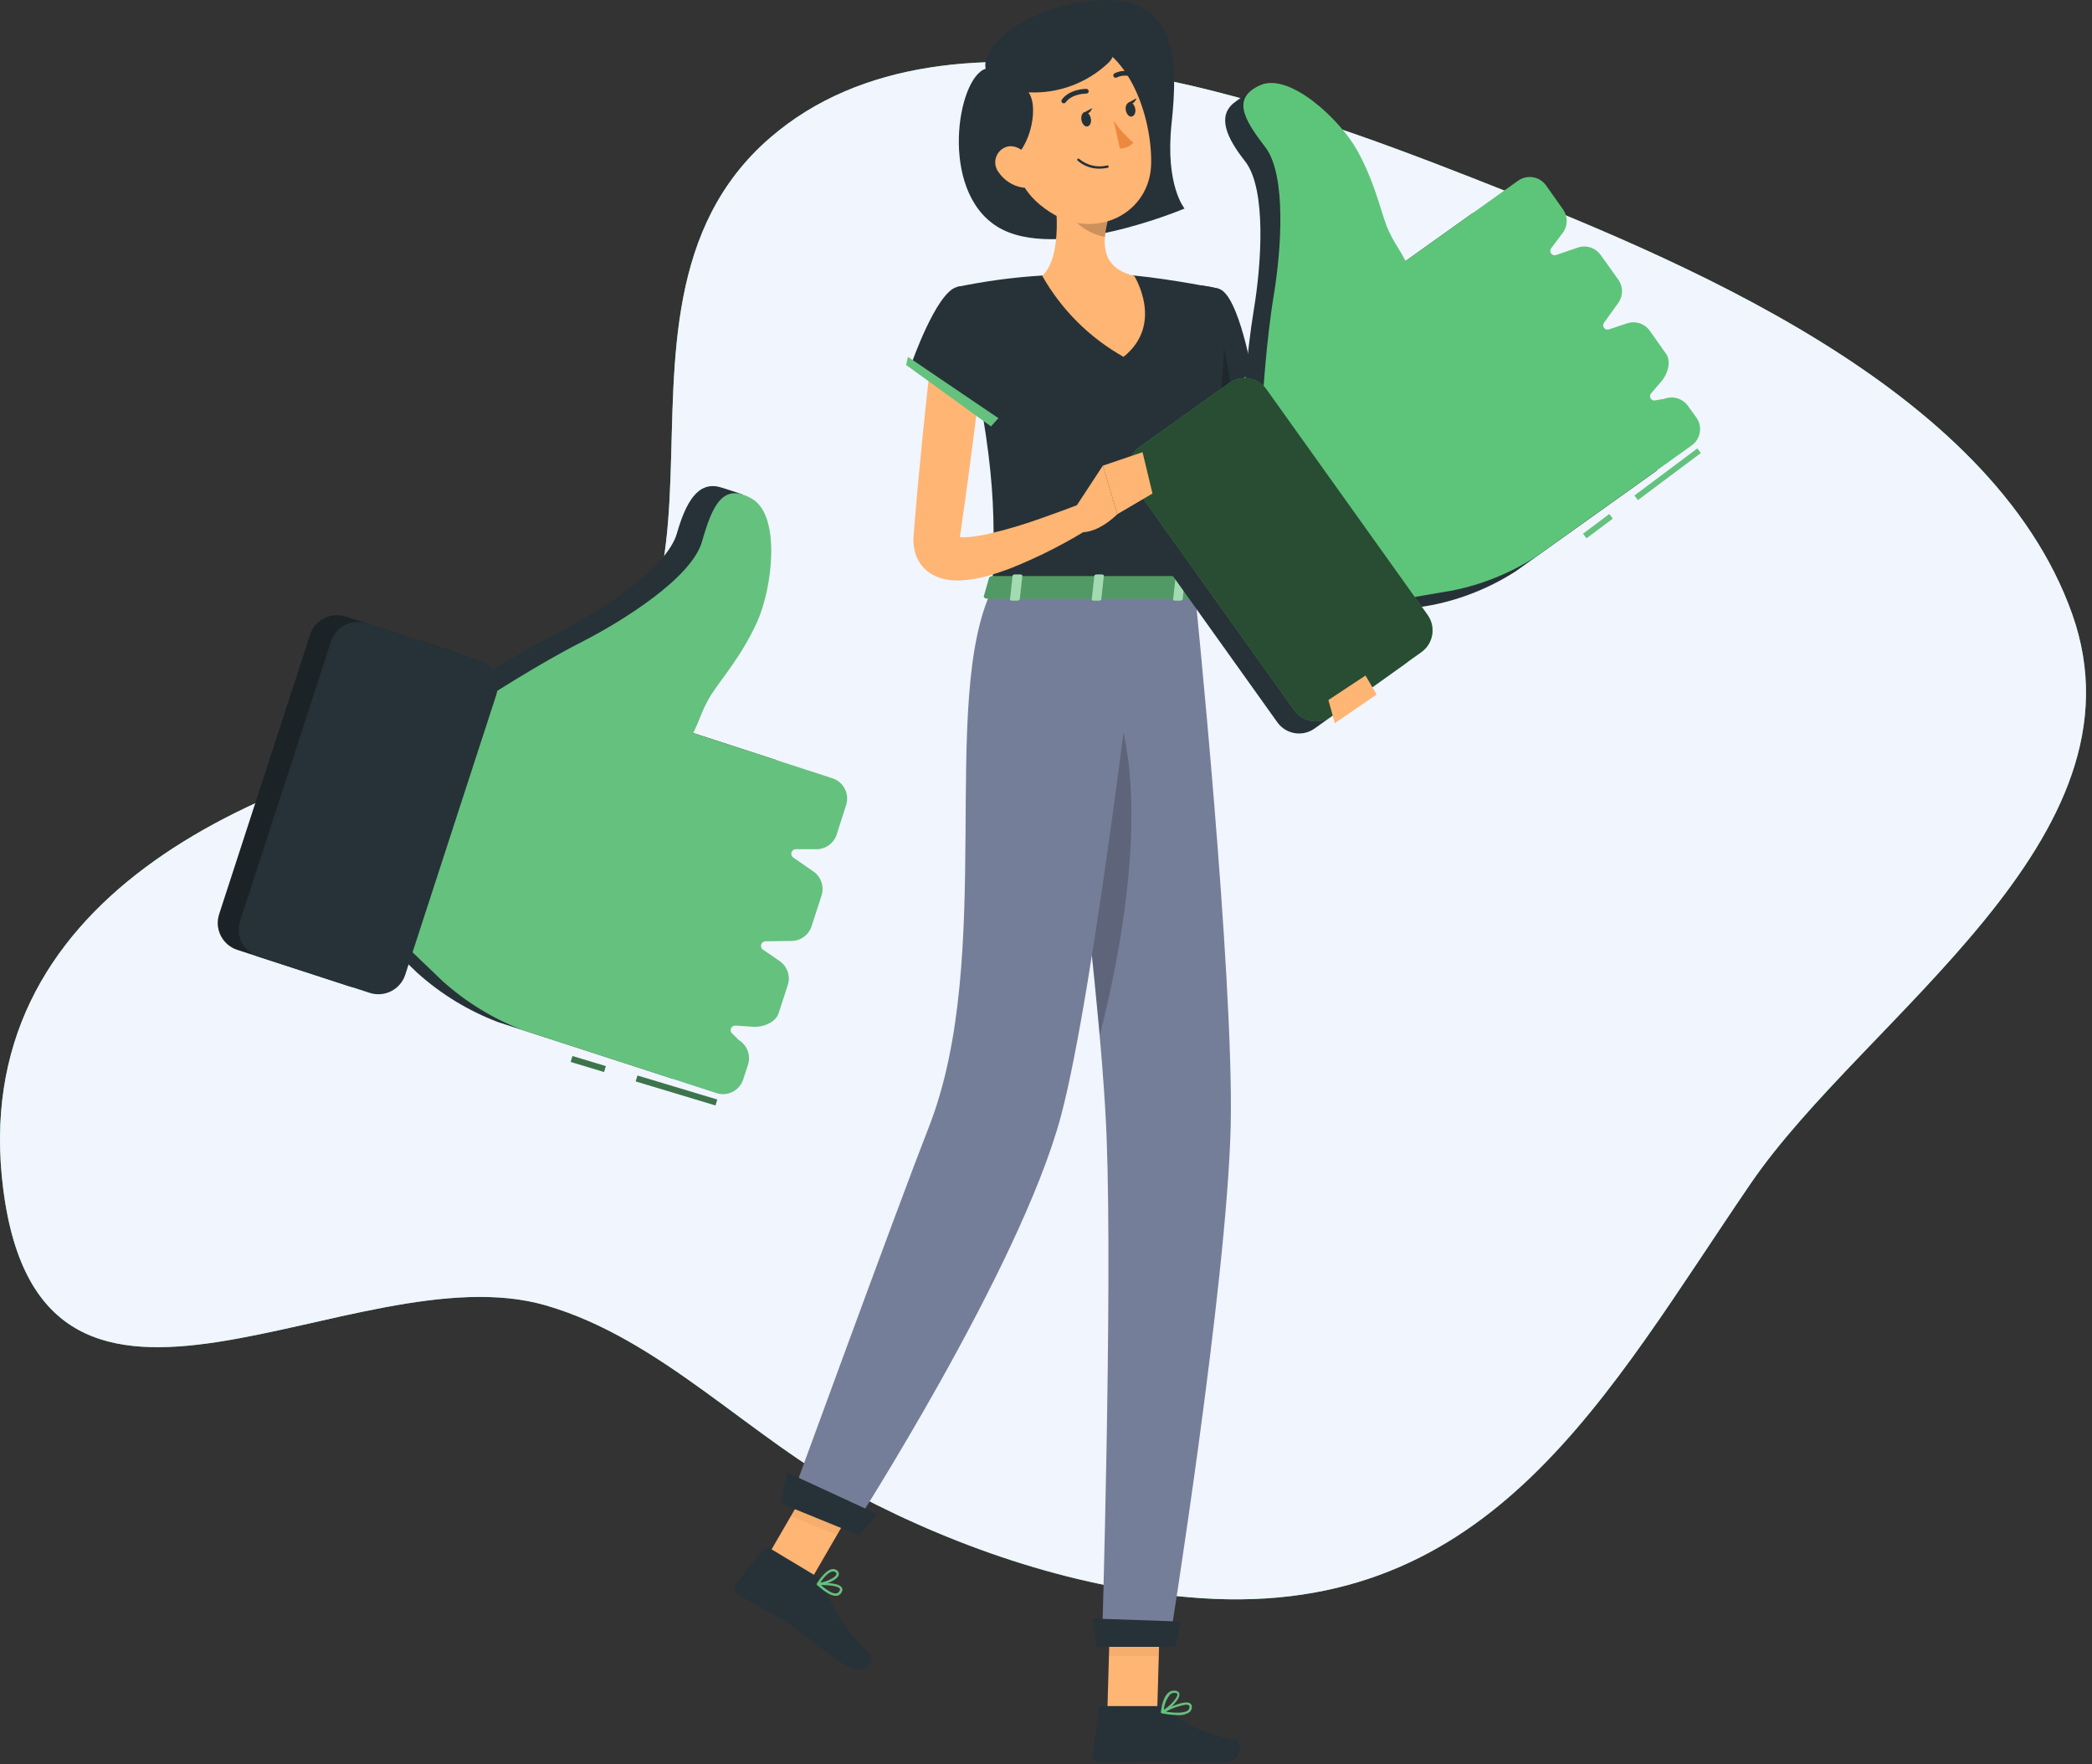 <svg width="338" height="285" viewBox="0 0 338 285" fill="none" xmlns="http://www.w3.org/2000/svg">
<rect x="0" y="0" width="338" height="285" fill="#333333" stroke="none"/>
<path d="M88.136 210.892C106.856 216.282 121.306 232.462 138.306 241.432C155.306 250.402 174.706 256.892 193.956 258.202C241.066 261.422 259.656 225.102 282.866 191.202C301.326 164.202 347.756 135.532 334.776 99.142C321.636 62.292 270.966 41.712 237.776 28.702C207.116 16.702 153.626 -2.998 124.426 22.252C91.086 51.062 129.526 108.512 80.336 117.812C41.046 125.242 -5.474 145.232 0.526 192.142C6.886 241.872 57.236 201.982 88.136 210.892Z" fill="#65C17E"/>
<path d="M88.136 210.892C106.856 216.282 121.306 232.462 138.306 241.432C155.306 250.402 174.706 256.892 193.956 258.202C241.066 261.422 259.656 225.102 282.866 191.202C301.326 164.202 347.756 135.532 334.776 99.142C321.636 62.292 270.966 41.712 237.776 28.702C207.116 16.702 153.626 -2.998 124.426 22.252C91.086 51.062 129.526 108.512 80.336 117.812C41.046 125.242 -5.474 145.232 0.526 192.142C6.886 241.872 57.236 201.982 88.136 210.892Z" fill="#F0F5FE"/>
<path d="M50.106 102.539L35.411 147.711C34.632 150.107 35.942 152.68 38.337 153.459L56.351 159.319C58.746 160.098 61.319 158.788 62.099 156.393L76.793 111.221C77.573 108.825 76.263 106.252 73.867 105.473L55.853 99.613C53.458 98.834 50.885 100.144 50.106 102.539Z" fill="#263238"/>
<path opacity="0.3" d="M50.106 102.539L35.411 147.711C34.632 150.107 35.942 152.68 38.337 153.459L56.351 159.319C58.746 160.098 61.319 158.788 62.099 156.393L76.793 111.221C77.573 108.825 76.263 106.252 73.867 105.473L55.853 99.613C53.458 98.834 50.885 100.144 50.106 102.539Z" fill="black"/>
<path d="M125.49 122.82L107.949 117.11L108.622 117.325C109.836 114.82 109.388 113.287 110.846 110.914C112.715 108.026 115.789 104.624 118.275 99.129C120.144 95.017 119.901 79.859 119.901 79.859C119.901 79.859 116.845 78.831 116.275 78.691C112.734 77.756 110.79 81.205 109.369 86.167C107.715 91.933 96.828 98.849 89.837 102.419C82.847 105.989 74.726 111.259 74.679 111.297L61.895 151.875L67.408 157.164C71.236 160.614 75.673 163.32 80.492 165.145L108.734 174.304L125.49 122.82Z" fill="#263238"/>
<path d="M136.703 130.081C136.843 129.652 136.897 129.199 136.862 128.748C136.827 128.298 136.704 127.859 136.499 127.456C136.294 127.053 136.012 126.695 135.669 126.401C135.325 126.108 134.927 125.885 134.498 125.745L112.003 118.437C113.218 115.932 113.443 114.624 114.9 112.25C116.77 109.362 119.844 105.961 122.33 100.466C124.816 94.97 126.199 83.27 121.47 80.569C116.741 77.868 115.069 81.747 113.415 87.522C111.76 93.298 100.882 100.204 93.883 103.774C86.883 107.344 78.781 112.624 78.734 112.624L65.949 153.183L71.463 158.472C75.292 161.923 79.728 164.632 84.547 166.463L115.742 176.602C116.171 176.744 116.624 176.799 117.075 176.764C117.526 176.73 117.965 176.607 118.368 176.402C118.771 176.197 119.13 175.914 119.423 175.57C119.717 175.226 119.939 174.827 120.078 174.397L120.844 172.042C121.085 171.31 121.072 170.518 120.807 169.794C120.543 169.07 120.042 168.456 119.386 168.051L118.34 167.023C118.213 166.928 118.12 166.795 118.075 166.643C118.03 166.491 118.036 166.328 118.09 166.18C118.145 166.031 118.246 165.903 118.378 165.816C118.51 165.729 118.667 165.687 118.826 165.696L121.508 165.883C123.115 166.042 125.246 165.276 125.788 163.743L127.274 159.164C127.51 158.44 127.5 157.659 127.245 156.942C126.989 156.225 126.503 155.613 125.863 155.202L123.265 153.426C123.136 153.337 123.038 153.209 122.987 153.061C122.935 152.913 122.932 152.752 122.978 152.603C123.024 152.453 123.116 152.321 123.242 152.227C123.367 152.133 123.519 152.082 123.676 152.08L127.9 152.024C128.618 152.014 129.315 151.78 129.893 151.355C130.471 150.929 130.902 150.333 131.124 149.65L132.731 144.697C132.961 143.993 132.957 143.234 132.721 142.533C132.486 141.831 132.031 141.223 131.423 140.8L128.162 138.548C128.032 138.458 127.934 138.33 127.883 138.181C127.832 138.032 127.83 137.871 127.876 137.72C127.923 137.57 128.017 137.439 128.144 137.345C128.271 137.252 128.425 137.202 128.582 137.202H131.76C132.51 137.233 133.251 137.018 133.868 136.59C134.486 136.161 134.946 135.543 135.18 134.829L136.703 130.081Z" fill="#65C17E"/>
<path d="M53.481 103.632L38.786 148.805C38.007 151.2 39.317 153.773 41.712 154.552L59.726 160.412C62.121 161.191 64.694 159.881 65.473 157.486L80.168 112.314C80.948 109.918 79.638 107.345 77.242 106.566L59.228 100.706C56.833 99.927 54.26 101.237 53.481 103.632Z" fill="#263238"/>
<path d="M92.493 170.625L92.207 171.573L97.594 173.195L97.88 172.246L92.493 170.625Z" fill="#65C17E"/>
<path opacity="0.4" d="M92.493 170.625L92.207 171.573L97.594 173.195L97.88 172.246L92.493 170.625Z" fill="black"/>
<path d="M102.996 173.77L102.711 174.719L115.597 178.597L115.883 177.648L102.996 173.77Z" fill="#65C17E"/>
<path opacity="0.4" d="M102.996 173.77L102.711 174.719L115.597 178.597L115.883 177.648L102.996 173.77Z" fill="black"/>
<path d="M159.256 11.105C154.676 12.516 151.658 30.73 161.125 36.618C170.592 42.505 191.385 33.693 191.385 33.693C191.385 33.693 188.236 29.955 189.282 20.02C190.31 10.292 190.731 -2.408 174.563 0.395C164.022 2.171 158.527 7.956 159.256 11.105Z" fill="#263238"/>
<path d="M199.481 55.935C199.696 58.215 199.967 60.71 200.313 63.093C200.659 65.477 201.014 67.906 201.49 70.28C202.375 74.993 203.625 79.63 205.228 84.149L205.855 85.793C205.967 86.092 206.042 86.242 206.135 86.466C206.228 86.691 206.35 86.896 206.462 87.12C206.982 88.077 207.566 88.998 208.21 89.877C209.625 91.794 211.141 93.635 212.752 95.391C214.368 97.204 216.06 98.989 217.807 100.737C219.555 102.484 221.331 104.251 223.097 105.961L220.592 109.185C216.275 106.372 212.168 103.248 208.303 99.84C206.313 98.096 204.44 96.222 202.696 94.232C201.758 93.161 200.902 92.021 200.135 90.821C199.939 90.485 199.743 90.176 199.556 89.821C199.369 89.466 199.154 89.074 199.042 88.793L198.219 86.924C197.163 84.488 196.252 81.992 195.491 79.448C194.687 76.943 194.089 74.401 193.519 71.859C192.949 69.317 192.481 66.766 192.117 64.206C191.752 61.645 191.435 59.112 191.285 56.383L199.481 55.935Z" fill="#FFB573"/>
<path d="M196.871 46.636C200.189 47.477 202.478 61.14 202.478 61.14L189.843 69.775C189.843 69.775 184.619 53.58 187.171 49.935C189.843 46.132 192.021 45.403 196.871 46.636Z" fill="#263238"/>
<path opacity="0.2" d="M196.571 49.683L199.122 63.458L193.973 66.944L196.571 49.683Z" fill="black"/>
<path d="M189.115 71.177L203.385 60.953L203.096 59.636L188.152 69.682L189.115 71.177Z" fill="#65C17E"/>
<path d="M178.91 276.58H186.966L187.499 257.927H179.443L178.91 276.58Z" fill="#FFB573"/>
<path d="M123.203 252.842L130.661 255.88L140.109 239.591L132.651 236.544L123.203 252.842Z" fill="#FFB573"/>
<path d="M132.06 254.768L124.285 250.095C124.153 250.011 123.994 249.98 123.84 250.008C123.686 250.036 123.548 250.12 123.453 250.244L118.911 255.852C118.804 255.996 118.727 256.161 118.688 256.336C118.648 256.512 118.646 256.693 118.681 256.87C118.716 257.046 118.788 257.213 118.892 257.36C118.997 257.506 119.13 257.629 119.285 257.721C122.023 259.291 123.425 259.908 126.846 261.936C128.958 263.188 133.901 267.477 136.808 269.197C139.714 270.916 141.574 268.15 140.546 267.169C137.118 264.068 134.522 260.158 132.995 255.796C132.814 255.354 132.483 254.99 132.06 254.768Z" fill="#263238"/>
<path d="M187.239 275.645H178.192C178.036 275.642 177.883 275.696 177.764 275.798C177.645 275.899 177.568 276.041 177.547 276.197L176.519 283.355C176.5 283.536 176.518 283.719 176.574 283.892C176.63 284.065 176.722 284.224 176.844 284.359C176.966 284.494 177.114 284.602 177.281 284.675C177.447 284.749 177.627 284.786 177.809 284.785C180.958 284.729 182.482 284.551 186.463 284.551C188.911 284.551 193.939 284.804 197.36 284.804C200.78 284.804 200.92 281.458 199.509 281.159C193.201 279.795 190.715 277.925 188.584 276.14C188.209 275.82 187.732 275.644 187.239 275.645Z" fill="#263238"/>
<g opacity="0.2">
<path opacity="0.2" d="M187.496 257.927L187.216 267.543H179.16L179.441 257.927H187.496Z" fill="black"/>
<path opacity="0.2" d="M132.648 236.553L140.105 239.6L135.227 247.992L127.77 244.946L132.648 236.553Z" fill="black"/>
</g>
<path d="M196.869 46.636C196.869 46.636 200.701 47.982 193.019 95.232H160.31C160.861 81.915 160.88 73.738 154.516 46.384C159.093 45.423 163.734 44.798 168.403 44.515C173.35 44.164 178.315 44.164 183.262 44.515C189.626 45.15 196.869 46.636 196.869 46.636Z" fill="#263238"/>
<path d="M169.871 27.843C170.806 32.627 171.74 41.384 168.395 44.571C171.499 50.046 176.039 54.569 181.525 57.654C188.16 52.355 183.254 44.571 183.254 44.571C177.918 43.3 178.058 39.347 178.983 35.627L169.871 27.843Z" fill="#FFB573"/>
<path opacity="0.2" d="M173.584 31.02L178.986 35.627C178.757 36.491 178.604 37.373 178.528 38.263C176.49 37.973 173.285 36.235 172.855 34.02C172.649 32.973 173.416 31.515 173.584 31.02Z" fill="black"/>
<path d="M161.854 20.17C164.069 27.852 164.836 31.151 169.658 34.272C176.91 38.945 185.863 34.581 185.994 26.385C186.115 19.02 182.48 7.694 174.172 6.292C172.34 5.973 170.457 6.128 168.702 6.741C166.947 7.355 165.378 8.406 164.144 9.797C162.91 11.188 162.052 12.87 161.651 14.686C161.25 16.501 161.32 18.389 161.854 20.17Z" fill="#FFB573"/>
<path d="M166.181 14.918C168.106 17.665 165.984 25.198 162.826 25.908C160.293 26.431 158.919 22.254 158.471 20.572C158.36 20.145 158.338 19.7 158.405 19.264L159.237 13.824C159.353 13.055 159.741 12.352 160.33 11.843L166.265 6.722C166.718 6.33 167.271 6.071 167.863 5.974L176.274 4.582C176.886 4.479 177.515 4.553 178.087 4.797C178.59 5.009 179.033 5.345 179.373 5.773C179.713 6.201 179.94 6.708 180.033 7.247C180.126 7.786 180.082 8.339 179.905 8.857C179.729 9.374 179.425 9.839 179.021 10.208C177.307 11.816 175.287 13.061 173.081 13.87C170.874 14.68 168.528 15.036 166.181 14.918Z" fill="#263238"/>
<path d="M193.02 95.251C193.02 95.251 199.375 157.295 198.842 181.864C198.254 207.414 188.908 265.683 188.908 265.683H178.04C178.04 265.683 179.759 208.9 178.796 183.808C177.75 156.454 169.059 95.251 169.059 95.251H193.02Z" fill="#757E98"/>
<path d="M177.097 266.075H189.881L190.816 261.991L176.508 261.496L177.097 266.075Z" fill="#263238"/>
<path opacity="0.2" d="M178.907 110.689C186.944 126.848 180.515 156.342 177.674 167.304C176.216 150.828 173.767 130.689 171.852 115.904C173.066 107.531 175.197 103.279 178.907 110.689Z" fill="black"/>
<path d="M184.375 95.251C184.375 95.251 176.964 159.734 171.375 180.462C164.731 205.05 137.732 247.002 137.732 247.002L127.555 242.852C127.555 242.852 144.984 195.088 150.068 182.107C160.908 154.463 151.628 113.259 160.292 95.195L184.375 95.251Z" fill="#757E98"/>
<path d="M126.184 242.908L138.8 248.058L141.762 244.637L127.193 237.908L126.184 242.908Z" fill="#263238"/>
<path d="M174.741 19.479C174.881 20.105 175.33 20.544 175.741 20.413C176.152 20.282 176.376 19.731 176.236 19.095C176.096 18.46 175.648 18.021 175.236 18.114C174.825 18.208 174.601 18.843 174.741 19.479Z" fill="#263238"/>
<path d="M181.909 17.881C182.049 18.516 182.498 18.955 182.909 18.815C183.32 18.675 183.544 18.133 183.404 17.497C183.264 16.862 182.815 16.423 182.404 16.563C181.993 16.703 181.769 17.245 181.909 17.881Z" fill="#263238"/>
<path d="M182.227 16.637L183.647 15.862C183.647 15.862 183.133 17.226 182.227 16.637Z" fill="#263238"/>
<path d="M179.945 19.516C180.833 20.837 181.899 22.029 183.113 23.058C182.842 23.362 182.507 23.603 182.133 23.764C181.758 23.926 181.353 24.004 180.945 23.992L179.945 19.516Z" fill="#ED893E"/>
<path d="M178.041 27.235C178.356 27.217 178.668 27.173 178.976 27.104C179.025 27.091 179.068 27.06 179.096 27.017C179.123 26.973 179.134 26.921 179.125 26.871C179.12 26.847 179.109 26.824 179.095 26.804C179.081 26.784 179.063 26.767 179.042 26.754C179.021 26.741 178.998 26.732 178.974 26.728C178.95 26.724 178.925 26.725 178.901 26.73C178.114 26.924 177.293 26.93 176.503 26.746C175.714 26.562 174.98 26.195 174.359 25.674C174.342 25.656 174.322 25.642 174.3 25.632C174.277 25.622 174.253 25.617 174.228 25.617C174.203 25.617 174.179 25.622 174.157 25.632C174.134 25.642 174.114 25.656 174.097 25.674C174.062 25.711 174.043 25.759 174.043 25.81C174.043 25.86 174.062 25.909 174.097 25.945C174.634 26.415 175.26 26.771 175.938 26.992C176.615 27.214 177.331 27.297 178.041 27.235Z" fill="#263238"/>
<path d="M161.347 27.833C161.779 28.467 162.331 29.01 162.972 29.43C163.614 29.85 164.332 30.14 165.085 30.282C167.104 30.656 167.889 28.805 167.216 27.002C166.571 25.375 164.749 23.263 162.796 23.675C162.371 23.779 161.979 23.988 161.655 24.282C161.332 24.577 161.087 24.948 160.943 25.361C160.799 25.774 160.761 26.217 160.831 26.648C160.902 27.08 161.079 27.488 161.347 27.833Z" fill="#FFB573"/>
<path d="M171.751 16.675C171.829 16.699 171.911 16.698 171.988 16.673C172.065 16.648 172.133 16.599 172.181 16.535C173.218 15.105 175.489 15.123 175.508 15.123C175.558 15.125 175.608 15.116 175.655 15.098C175.702 15.08 175.745 15.053 175.782 15.018C175.818 14.983 175.847 14.942 175.868 14.896C175.888 14.85 175.899 14.8 175.901 14.75C175.901 14.649 175.862 14.552 175.792 14.479C175.723 14.405 175.628 14.362 175.527 14.357C175.415 14.357 172.826 14.357 171.564 16.086C171.534 16.126 171.512 16.172 171.5 16.221C171.487 16.27 171.485 16.321 171.493 16.37C171.501 16.42 171.519 16.468 171.545 16.51C171.572 16.553 171.607 16.59 171.648 16.619C171.677 16.646 171.713 16.666 171.751 16.675Z" fill="#263238"/>
<path d="M183.393 12.628C183.459 12.624 183.523 12.602 183.578 12.566C183.634 12.53 183.68 12.481 183.711 12.423C183.757 12.332 183.764 12.227 183.733 12.131C183.701 12.035 183.633 11.955 183.543 11.909C183.011 11.618 182.417 11.462 181.811 11.452C181.206 11.442 180.607 11.58 180.066 11.853C180.022 11.877 179.983 11.91 179.951 11.95C179.92 11.989 179.897 12.035 179.884 12.084C179.871 12.133 179.868 12.184 179.875 12.235C179.882 12.285 179.9 12.333 179.926 12.376C179.977 12.461 180.059 12.524 180.155 12.55C180.251 12.576 180.353 12.564 180.44 12.516C180.872 12.306 181.348 12.204 181.828 12.217C182.307 12.23 182.777 12.358 183.197 12.591C183.258 12.621 183.326 12.634 183.393 12.628Z" fill="#263238"/>
<path d="M135.156 257.824H135.249C135.432 257.785 135.601 257.698 135.741 257.574C135.88 257.449 135.985 257.291 136.044 257.113C136.093 257.009 136.114 256.894 136.104 256.779C136.094 256.664 136.054 256.554 135.988 256.459C135.399 255.618 132.492 255.721 132.165 255.74C132.127 255.74 132.09 255.752 132.058 255.774C132.027 255.795 132.002 255.826 131.988 255.861C131.968 255.892 131.957 255.927 131.957 255.964C131.957 256 131.968 256.036 131.988 256.067C132.782 256.768 134.156 257.936 135.156 257.824ZM132.642 256.085C133.801 256.085 135.371 256.216 135.679 256.655C135.707 256.699 135.721 256.749 135.721 256.8C135.721 256.852 135.707 256.902 135.679 256.945C135.644 257.064 135.578 257.172 135.488 257.258C135.398 257.343 135.286 257.403 135.165 257.431C134.633 257.553 133.707 257.048 132.642 256.085Z" fill="#65C17E"/>
<path d="M132.463 256.085C133.453 255.973 135.266 255.291 135.5 254.496C135.548 254.353 135.547 254.198 135.496 254.055C135.445 253.913 135.348 253.792 135.22 253.711C135.105 253.622 134.972 253.558 134.829 253.526C134.687 253.494 134.54 253.493 134.397 253.525C133.248 253.739 132.052 255.73 132.005 255.814C131.986 255.842 131.977 255.874 131.977 255.908C131.977 255.941 131.986 255.973 132.005 256.001C132.018 256.032 132.04 256.059 132.069 256.077C132.097 256.095 132.13 256.105 132.164 256.104L132.463 256.085ZM134.528 253.889C134.609 253.878 134.692 253.884 134.771 253.906C134.85 253.929 134.923 253.967 134.986 254.02C135.182 254.169 135.173 254.282 135.145 254.375C134.958 254.908 133.5 255.562 132.528 255.693C132.967 255.057 133.781 254.029 134.472 253.898L134.528 253.889Z" fill="#65C17E"/>
<path d="M190.264 277.103C190.952 277.161 191.64 276.986 192.217 276.608C192.345 276.491 192.443 276.345 192.503 276.182C192.563 276.02 192.583 275.845 192.563 275.673C192.553 275.569 192.519 275.468 192.462 275.381C192.405 275.293 192.327 275.22 192.236 275.169C191.245 274.627 188.04 276.262 187.675 276.458C187.639 276.476 187.61 276.504 187.592 276.54C187.573 276.575 187.566 276.615 187.572 276.655C187.579 276.693 187.596 276.728 187.623 276.757C187.65 276.785 187.684 276.805 187.722 276.813C188.559 276.986 189.41 277.083 190.264 277.103ZM191.694 275.43C191.817 275.426 191.938 275.451 192.049 275.505C192.088 275.523 192.121 275.552 192.145 275.589C192.168 275.625 192.18 275.667 192.18 275.711C192.196 275.822 192.185 275.935 192.147 276.041C192.11 276.147 192.047 276.242 191.965 276.318C191.469 276.757 190.142 276.832 188.357 276.542C189.401 275.967 190.536 275.576 191.712 275.384L191.694 275.43Z" fill="#65C17E"/>
<path d="M187.757 276.767C187.785 276.775 187.814 276.775 187.841 276.767C188.776 276.337 190.701 274.599 190.552 273.683C190.552 273.468 190.365 273.206 189.832 273.15C189.643 273.127 189.451 273.144 189.269 273.2C189.087 273.257 188.919 273.351 188.776 273.477C187.767 274.318 187.58 276.486 187.57 276.58C187.569 276.613 187.576 276.645 187.591 276.675C187.606 276.704 187.628 276.729 187.655 276.748C187.685 276.767 187.722 276.774 187.757 276.767ZM189.682 273.505H189.841C190.187 273.505 190.215 273.683 190.225 273.729C190.309 274.281 189.019 275.645 188.038 276.234C188.121 275.32 188.479 274.454 189.066 273.748C189.24 273.603 189.456 273.518 189.682 273.505Z" fill="#65C17E"/>
<path d="M175.059 18.236L176.479 17.46C176.479 17.46 175.965 18.824 175.059 18.236Z" fill="#263238"/>
<path d="M159.816 93.326L158.975 96.26C158.863 96.485 159.134 96.718 159.507 96.718H193.151C193.45 96.718 193.693 96.569 193.712 96.391L194.001 93.457C194.001 93.261 193.768 93.083 193.45 93.083H160.349C160.246 93.075 160.144 93.094 160.051 93.136C159.958 93.179 159.877 93.244 159.816 93.326Z" fill="#65C17E"/>
<path opacity="0.2" d="M159.816 93.326L158.975 96.26C158.863 96.485 159.134 96.718 159.507 96.718H193.151C193.45 96.718 193.693 96.569 193.712 96.391L194.001 93.457C194.001 93.261 193.768 93.083 193.45 93.083H160.349C160.246 93.075 160.144 93.094 160.051 93.136C159.958 93.179 159.877 93.244 159.816 93.326Z" fill="black"/>
<path d="M164.376 97.036H163.488C163.311 97.036 163.17 96.942 163.189 96.83L163.6 93.027C163.6 92.915 163.769 92.821 163.946 92.821H164.881C165.058 92.821 165.189 92.915 165.18 93.027L164.759 96.83C164.703 96.942 164.544 97.036 164.376 97.036Z" fill="#65C17E"/>
<path opacity="0.4" d="M164.376 97.036H163.488C163.311 97.036 163.17 96.942 163.189 96.83L163.6 93.027C163.6 92.915 163.769 92.821 163.946 92.821H164.881C165.058 92.821 165.189 92.915 165.18 93.027L164.759 96.83C164.703 96.942 164.544 97.036 164.376 97.036Z" fill="white"/>
<path d="M190.684 97.036H189.842C189.665 97.036 189.534 96.942 189.543 96.83L189.964 93.027C189.964 92.915 190.132 92.821 190.31 92.821H191.188C191.366 92.821 191.506 92.915 191.487 93.027L191.076 96.83C191.02 96.942 190.861 97.036 190.684 97.036Z" fill="#65C17E"/>
<path opacity="0.4" d="M190.684 97.036H189.842C189.665 97.036 189.534 96.942 189.543 96.83L189.964 93.027C189.964 92.915 190.132 92.821 190.31 92.821H191.188C191.366 92.821 191.506 92.915 191.487 93.027L191.076 96.83C191.02 96.942 190.861 97.036 190.684 97.036Z" fill="white"/>
<path d="M177.582 97.036H176.694C176.516 97.036 176.386 96.942 176.395 96.83L176.816 93.027C176.816 92.915 176.984 92.821 177.161 92.821H178.049C178.217 92.821 178.358 92.915 178.348 93.027L177.928 96.83C177.918 96.942 177.759 97.036 177.582 97.036Z" fill="#65C17E"/>
<path opacity="0.4" d="M177.582 97.036H176.694C176.516 97.036 176.386 96.942 176.395 96.83L176.816 93.027C176.816 92.915 176.984 92.821 177.161 92.821H178.049C178.217 92.821 178.358 92.915 178.348 93.027L177.928 96.83C177.918 96.942 177.759 97.036 177.582 97.036Z" fill="white"/>
<path d="M195.884 63.84L181.342 74.224C179.406 75.606 178.957 78.297 180.34 80.233L206.381 116.701C207.763 118.638 210.454 119.086 212.39 117.704L226.932 107.32C228.868 105.937 229.317 103.246 227.934 101.31L201.893 64.842C200.511 62.906 197.82 62.457 195.884 63.84Z" fill="#263238"/>
<path d="M237.989 34.394L223.821 44.505L224.363 44.113C223.139 41.786 221.728 41.309 220.747 38.833C219.607 35.786 218.737 31.562 215.962 26.59C213.887 22.852 202.252 14.553 202.252 14.553C202.252 14.553 199.757 16.301 199.327 16.647C196.664 18.834 198.159 22.254 201.196 26.095C204.654 30.581 203.794 42.721 202.579 50.029C201.364 57.337 200.822 66.458 200.822 66.504L224.419 98.942L231.522 97.728C236.278 96.764 240.813 94.922 244.895 92.298L267.735 75.99L237.989 34.394Z" fill="#263238"/>
<path d="M249.791 29.954C249.543 29.607 249.228 29.312 248.866 29.087C248.504 28.861 248.101 28.709 247.68 28.64C247.259 28.57 246.828 28.585 246.412 28.682C245.997 28.779 245.605 28.958 245.258 29.207L227.1 42.169C225.876 39.842 225.007 38.935 224.025 36.496C222.885 33.45 222.025 29.226 219.25 24.254C216.474 19.282 208.353 11.694 203.652 13.75C198.952 15.806 200.961 19.273 204.419 23.759C207.877 28.244 207.017 40.384 205.802 47.692C204.587 55 204.045 64.112 204.045 64.168L227.651 96.606L234.745 95.391C239.503 94.426 244.041 92.585 248.127 89.961L273.313 71.972C273.661 71.725 273.956 71.412 274.183 71.051C274.409 70.69 274.562 70.288 274.632 69.867C274.703 69.447 274.689 69.017 274.593 68.602C274.496 68.186 274.319 67.795 274.07 67.448L272.715 65.579C272.292 64.987 271.683 64.554 270.985 64.349C270.287 64.144 269.54 64.179 268.865 64.448L267.5 64.673C267.356 64.721 267.2 64.72 267.057 64.67C266.913 64.621 266.79 64.525 266.706 64.399C266.622 64.272 266.582 64.122 266.592 63.97C266.602 63.819 266.662 63.675 266.762 63.561L268.407 61.626C269.425 60.495 270.07 58.411 269.182 57.168L266.547 53.43C266.128 52.847 265.527 52.419 264.839 52.212C264.151 52.006 263.414 52.033 262.743 52.29L259.94 53.225C259.8 53.27 259.65 53.271 259.51 53.227C259.37 53.182 259.247 53.095 259.16 52.977C259.072 52.86 259.023 52.718 259.021 52.571C259.018 52.424 259.062 52.28 259.145 52.159L261.472 48.926C261.857 48.378 262.063 47.726 262.063 47.057C262.063 46.388 261.857 45.735 261.472 45.188L258.613 41.188C258.206 40.62 257.628 40.198 256.963 39.984C256.298 39.77 255.583 39.776 254.921 40.001L251.389 41.206C251.248 41.252 251.098 41.251 250.957 41.206C250.817 41.16 250.695 41.072 250.608 40.953C250.521 40.834 250.474 40.69 250.473 40.543C250.472 40.395 250.518 40.252 250.604 40.132L252.407 37.73C252.853 37.18 253.106 36.499 253.126 35.791C253.147 35.083 252.933 34.389 252.52 33.814L249.791 29.954Z" fill="#5DC579"/>
<path d="M198.602 61.879L184.061 72.263C182.124 73.646 181.676 76.337 183.058 78.273L209.099 114.741C210.482 116.677 213.173 117.126 215.109 115.743L229.651 105.359C231.587 103.977 232.036 101.286 230.653 99.35L204.612 62.882C203.229 60.945 200.539 60.497 198.602 61.879Z" fill="#65C17E"/>
<path opacity="0.6" d="M198.602 61.879L184.061 72.263C182.124 73.646 181.676 76.337 183.058 78.273L209.099 114.741C210.482 116.677 213.173 117.126 215.109 115.743L229.651 105.359C231.587 103.977 232.036 101.286 230.653 99.35L204.612 62.882C203.229 60.945 200.539 60.497 198.602 61.879Z" fill="black"/>
<path d="M260.016 83.045L255.766 86.225L256.325 86.973L260.576 83.794L260.016 83.045Z" fill="#65C17E"/>
<path d="M274.241 72.448L264.07 80.054L264.63 80.802L274.801 73.196L274.241 72.448Z" fill="#65C17E"/>
<path d="M220.625 109.138L214.625 113.101L215.662 116.839L222.419 112.213L220.625 109.138Z" fill="#FFB573"/>
<path d="M173.414 82.504L178.19 75.224L180.526 83.074C180.526 83.074 176.9 86.812 173.685 85.822L173.414 82.504Z" fill="#FFB573"/>
<path d="M158.872 57.038C158.386 61.888 157.798 66.738 157.171 71.579C156.545 76.42 155.891 81.261 155.19 86.092L155.059 87.027L155.013 87.335C155.007 87.366 155.007 87.398 155.013 87.429C155.013 87.475 155.013 87.429 154.947 87.326C154.888 87.168 154.796 87.024 154.676 86.905C154.587 86.79 154.467 86.703 154.33 86.653C154.274 86.653 154.246 86.653 154.33 86.653C154.609 86.752 154.903 86.803 155.2 86.803C156.183 86.819 157.166 86.738 158.134 86.56C159.199 86.382 160.311 86.12 161.424 85.831C163.657 85.27 165.919 84.55 168.171 83.756C170.423 82.962 172.694 82.13 174.909 81.279L176.778 84.896C172.522 87.607 168.023 89.916 163.339 91.793C162.134 92.251 160.9 92.671 159.601 93.036C158.199 93.438 156.758 93.686 155.302 93.774C154.362 93.828 153.419 93.753 152.499 93.55C151.906 93.413 151.335 93.2 150.798 92.915C150.115 92.559 149.509 92.072 149.015 91.482C148.521 90.892 148.149 90.21 147.919 89.475C147.723 88.871 147.613 88.242 147.592 87.606C147.573 87.332 147.573 87.058 147.592 86.784L147.639 86.177L147.714 85.242C148.106 80.376 148.552 75.516 149.05 70.663C149.536 65.803 150.05 60.953 150.676 56.112L158.872 57.038Z" fill="#FFB573"/>
<path d="M154.508 46.403C151.227 47.403 147.293 58.682 147.293 58.682L160.003 67.776C160.003 67.776 164.675 58.355 163.264 54.122C161.806 49.702 158.246 45.263 154.508 46.403Z" fill="#263238"/>
<path d="M160.112 68.897L146.402 58.972L146.692 57.654L161.308 67.561L160.112 68.897Z" fill="#65C17E"/>
<path d="M184.598 73.056L186.206 79.738L180.524 83.074L178.188 75.233L184.598 73.056Z" fill="#FFB573"/>
</svg>
